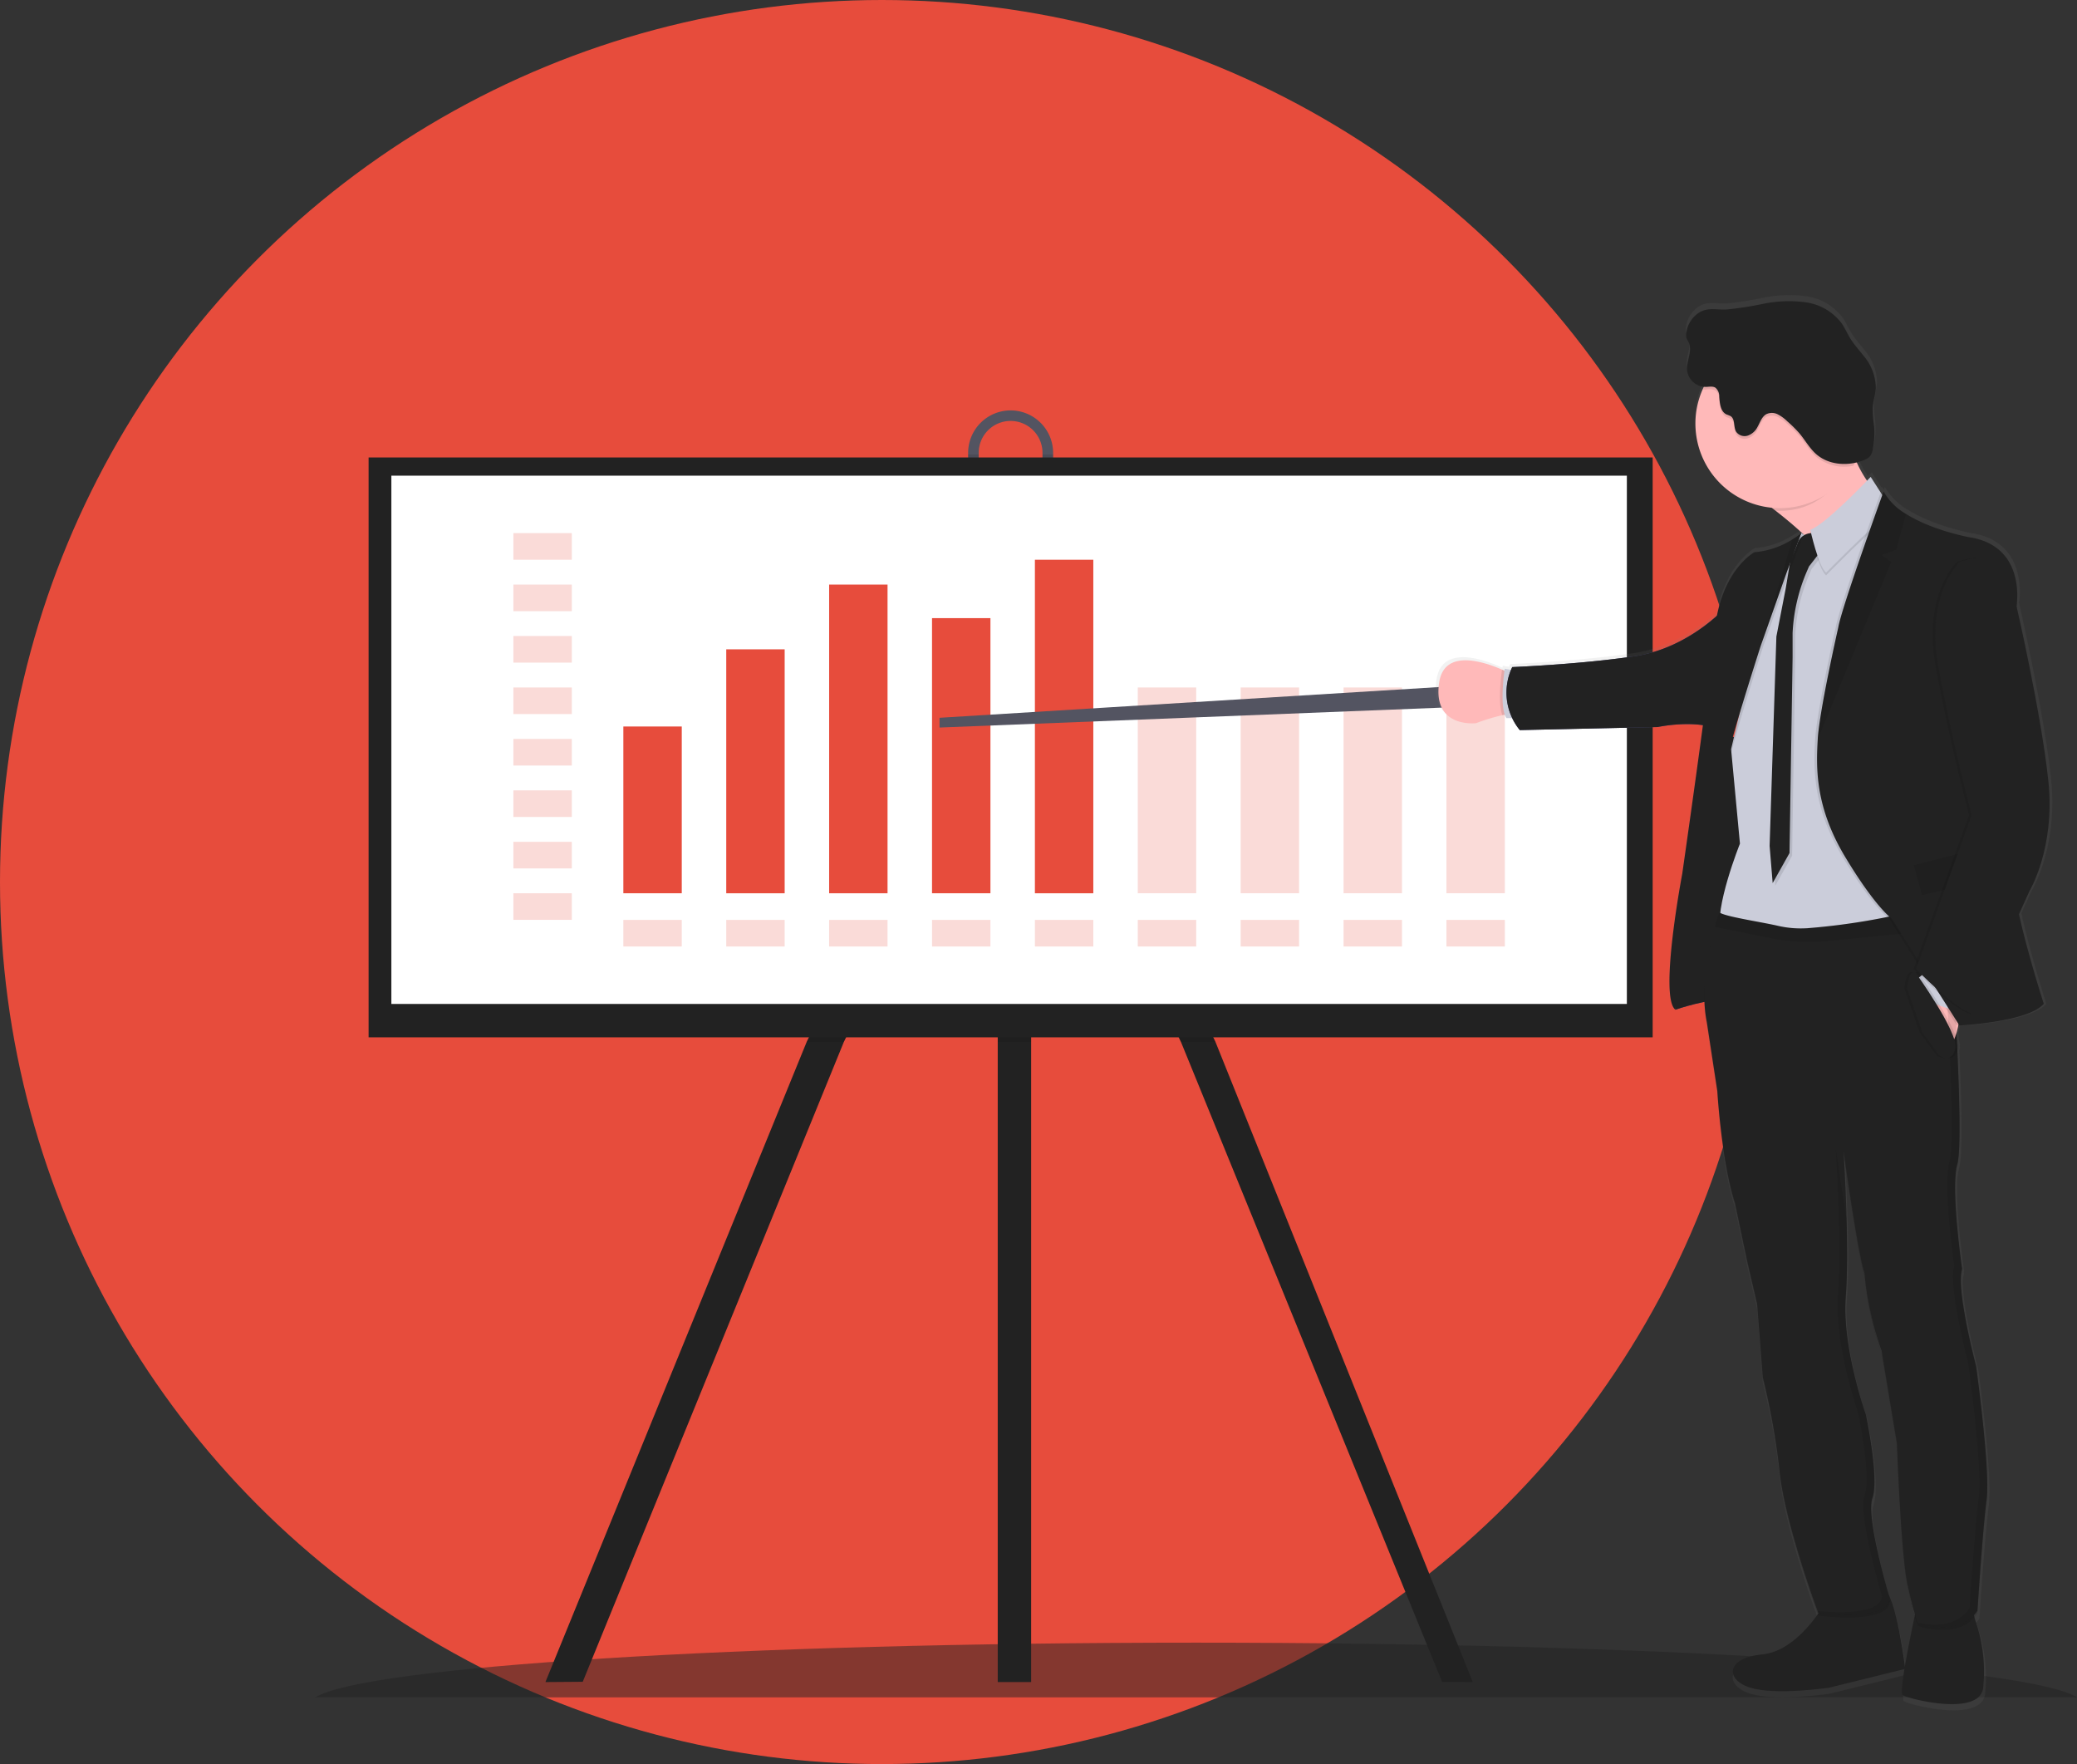 <svg xmlns="http://www.w3.org/2000/svg" xmlns:xlink="http://www.w3.org/1999/xlink" width="427.766" height="363.273" viewBox="0 0 427.766 363.273"><rect x="0" y="0" width="427.766" height="363.273" fill="#333333" stroke="none"/><defs><style>.a{fill:#e74c3c;}.b,.c{fill:#222;}.b{opacity:0.5;}.d{fill:#535461;}.e,.m{opacity:0.1;}.e{isolation:isolate;}.f{fill:#fff;}.g{opacity:0.2;}.h{fill:url(#a);}.i{fill:#ffb9b9;}.j{fill:#cbcdda;}.k{fill:#4c4c78;}.l{fill:none;stroke:blue;stroke-miterlimit:10;stroke-width:0.959px;}</style><linearGradient id="a" x1="-2.245" y1="-6.348" x2="-2.245" y2="-5.348" gradientUnits="objectBoundingBox"><stop offset="0" stop-color="gray" stop-opacity="0.251"/><stop offset="0.54" stop-color="gray" stop-opacity="0.122"/><stop offset="1" stop-color="gray" stop-opacity="0.102"/></linearGradient></defs><circle class="a" cx="181.636" cy="181.636" r="181.636" transform="translate(0)"/><g transform="translate(64.952 60.743)"><path class="b" d="M-1799.307,776.826c-10.044-6.334-87.424-11.261-181.407-11.261s-171.362,4.928-181.407,11.261Z" transform="translate(2162.121 -488.038)"/><path class="c" d="M-1958.27,318.3l-.466.962-3.021,6.208-31.693,65.076-53.778,131.77-7.687.059,53.808-131.829,36.667-75.3,2.683,1.326,3.021,1.5Z" transform="translate(2102.293 -236.729)"/><path class="c" d="M-1743.06,522.371l-6.327-.059-53.782-131.77-30.858-63.368-3.852-7.916-.47-.962.47-.233,3.852-1.907,1.852-.915,36.116,75.3Z" transform="translate(1981.436 -236.729)"/><rect class="c" width="6.877" height="224.83" transform="translate(140.536 60.811)"/><path class="d" d="M-1849.171,191.377a8.758,8.758,0,0,0-8.75,8.75v3.127a8.754,8.754,0,0,0,8.56,8.945,8.755,8.755,0,0,0,8.945-8.56c0-.129,0-.257,0-.385v-3.127A8.763,8.763,0,0,0-1849.171,191.377Zm6.564,11.865a6.568,6.568,0,0,1-6.568,6.569,6.568,6.568,0,0,1-6.568-6.569v-3.127a6.568,6.568,0,0,1,6.568-6.568,6.568,6.568,0,0,1,6.568,6.568h0Z" transform="translate(1992.36 -167.606)"/><path class="e" d="M-1848.969,368.19h-7.11l-30.858-63.368V368.19h-6.873V303.115L-1925.5,368.19h-7.657l36.667-75.3,2.682,1.326V275.19h6.873v18.615l1.852-.915Z" transform="translate(2034.347 -214.378)"/><path class="e" d="M-1840.417,211.886V214.7a8.755,8.755,0,0,1-8.56,8.945,8.754,8.754,0,0,1-8.945-8.56c0-.129,0-.257,0-.385v-2.814h2.186V214.7a6.568,6.568,0,0,0,6.568,6.568,6.568,6.568,0,0,0,6.568-6.568v-2.814Z" transform="translate(1992.36 -179.051)"/><rect class="c" width="264.459" height="119.413" transform="translate(10.961 33.462)"/><rect class="f" width="254.454" height="108.786" transform="translate(15.652 37.212)"/><g class="g" transform="translate(40.781 49.039)"><rect class="a" width="12.03" height="5.479"/></g><g class="g" transform="translate(40.781 59.637)"><rect class="a" width="12.03" height="5.479"/></g><g class="g" transform="translate(40.781 70.231)"><rect class="a" width="12.03" height="5.479"/></g><g class="g" transform="translate(40.781 80.825)"><rect class="a" width="12.03" height="5.479"/></g><g class="g" transform="translate(40.781 91.423)"><rect class="a" width="12.03" height="5.479"/></g><g class="g" transform="translate(40.781 102.017)"><rect class="a" width="12.03" height="5.479"/></g><g class="g" transform="translate(40.781 112.611)"><rect class="a" width="12.03" height="5.479"/></g><g class="g" transform="translate(40.781 123.204)"><rect class="a" width="12.03" height="5.479"/></g><g class="g" transform="translate(63.43 128.688)"><rect class="a" width="12.03" height="5.479"/></g><g class="g" transform="translate(84.622 128.688)"><rect class="a" width="12.03" height="5.479"/></g><g class="g" transform="translate(105.81 128.688)"><rect class="a" width="12.03" height="5.479"/></g><g class="g" transform="translate(127.001 128.688)"><rect class="a" width="12.03" height="5.479"/></g><g class="g" transform="translate(148.189 128.688)"><rect class="a" width="12.03" height="5.479"/></g><g class="g" transform="translate(169.381 128.688)"><rect class="a" width="12.03" height="5.479"/></g><g class="g" transform="translate(190.568 128.688)"><rect class="a" width="12.03" height="5.479"/></g><g class="g" transform="translate(211.76 128.688)"><rect class="a" width="12.03" height="5.479"/></g><g class="g" transform="translate(232.948 128.688)"><rect class="a" width="12.03" height="5.479"/></g><rect class="a" width="12.03" height="34.341" transform="translate(63.43 88.864)"/><rect class="a" width="12.03" height="50.236" transform="translate(84.622 72.973)"/><rect class="a" width="12.03" height="63.571" transform="translate(105.81 59.637)"/><rect class="a" width="12.03" height="56.656" transform="translate(127.001 66.549)"/><rect class="a" width="12.03" height="68.686" transform="translate(148.189 54.523)"/><g class="g" transform="translate(169.381 80.825)"><rect class="a" width="12.03" height="42.379"/></g><g class="g" transform="translate(190.568 80.825)"><rect class="a" width="12.03" height="42.379"/></g><g class="g" transform="translate(211.76 80.825)"><rect class="a" width="12.03" height="42.379"/></g><g class="g" transform="translate(232.948 80.825)"><rect class="a" width="12.03" height="42.379"/></g><path class="d" d="M-1768.224,320.265l-103.014,6.339v2.009l105.209-4.174Z" transform="translate(1999.79 -239.533)"/><path class="h" d="M-1517.2,260.17s5.39-8.865,3.958-22.772-6.615-36.417-6.615-36.417,2.25-12.611-9.954-14.382c0,0-7.585-1.411-13.009-4.822a12.473,12.473,0,0,1-4.661-4.661s-.072.207-.212.589a6.682,6.682,0,0,1-.331-.589s-.03.076-.076.212l-2.072-3.229s-.284.3-.763.8a21.566,21.566,0,0,1-2.119-3.813,11.051,11.051,0,0,0,1.513-.483,2.967,2.967,0,0,0,1.233-.788,3.127,3.127,0,0,0,.56-1.394,16.938,16.938,0,0,0,.28-4.9,24.109,24.109,0,0,1-.284-3.835c.093-1.378.58-2.708.648-4.089a10.452,10.452,0,0,0-2.581-6.674c-.89-1.149-1.89-2.216-2.661-3.445-.67-1.068-1.157-2.245-1.877-3.284a11.339,11.339,0,0,0-7.42-4.343,26.4,26.4,0,0,0-8.784.288,73.081,73.081,0,0,1-7.628,1.187c-2.22.127-4.03-.623-6.064.848a5.863,5.863,0,0,0-2.364,4.237,2.241,2.241,0,0,0,.064.848,6.078,6.078,0,0,0,.423.826c.9,1.78-.47,3.894-.292,5.881a3.928,3.928,0,0,0,3.474,3.424c-.08.169-.169.335-.246.509a17.577,17.577,0,0,0,8.958,23.187,17.585,17.585,0,0,0,5.394,1.42l.788.606c1.78,1.377,3.78,3.025,5.708,4.818l-.038.03-.313-.178a16.934,16.934,0,0,1-1.848,1.271,17.274,17.274,0,0,1-7.9,2.674s-5.8,3.072-7.793,13.2c-2.865,2.568-9,7.2-17.1,8.411-11.386,1.7-25.425,2.25-25.425,2.25s-.114.2-.275.576l-1.3-.237a2.323,2.323,0,0,1-.055.424l-.508-.229c-4.021-1.758-12.056-4.322-13.073,2.742-1.364,9.475,7.67,8.386,7.67,8.386a42.083,42.083,0,0,1,5.479-1.665l.5-.1a2.8,2.8,0,0,0,.356.7h1.229a14.532,14.532,0,0,0,1.538,2.5l28.637-.627a30.065,30.065,0,0,1,9.411-.39c-1.97,14.73-4.3,30.883-4.3,30.883s-4.873,25.582-1.462,28.256a51.9,51.9,0,0,1,6.043-1.619,27.529,27.529,0,0,0,.5,4.708l2.182,14.285s.848,14.594,3.683,23.306l2.5,11.908,2.094,9,1.178,15.277a145.054,145.054,0,0,1,3.5,19.679c1.106,10.263,7.111,26.849,7.911,29.031-2.051,2.9-6.263,7.827-11.547,8.335-7.542.729-7.725,5.275-2.453,6.911s16.365,0,16.365,0l15.645-3.869c-.47,2.886-.716,5.166-.373,5.412,1,.729,16.183,4.661,16.73-1.636q.064-.78.114-1.513a32.033,32.033,0,0,0-1.589-11.908c-.123-.377-.233-.758-.331-1.14a7.048,7.048,0,0,0,.619-.8s1.093-17,1.911-23.094c.064-.487.106-1.081.127-1.75.377-7.305-2.288-26.522-2.288-26.522s-3.293-12.5-3.17-18.247a5.475,5.475,0,0,1,.242-1.407,1.56,1.56,0,0,0-.042-.3.812.812,0,0,1,.064-.242s-1.67-11.441-1.437-18.247a14.1,14.1,0,0,1,.424-3.008,19.8,19.8,0,0,0,.4-3.928c.212-4.661-.034-12.712-.373-20.264.038-.127.076-.254.106-.4a3.944,3.944,0,0,0-.208-1.78c-.026-.487-.047-.97-.072-1.45.14-.479.254-.987.356-1.513h.221v.03s14.246-.682,17.522-4.5c0,0-3.309-10.285-5.144-18.645Zm-61.393-31.989-.224-.081c.36-1.271.788-2.75,1.271-4.3C-1577.958,225.477-1578.314,227-1578.594,228.181Zm14.458-42.159.064.059-.068-.038Zm17.8,220.571c-.767-2.64-3.814-13.4-3.716-18.535a5.223,5.223,0,0,1,.233-1.314,9.815,9.815,0,0,0,.424-2.869c.305-5.356-1.746-14.954-1.746-14.954s-4.589-12.946-4.238-23.226c0-.259.03-.517.047-.776.076-.974.135-2.03.178-3.144v-.021c.174-3.97.136-8.75.021-13.208l-.025-.165c-.157-5.9-.45-11.217-.572-13.319.424,3.038,3.136,21.951,4.305,25.044a63.516,63.516,0,0,0,3.547,16.1l3.187,19.179s.818,22.823,2.178,29.277c.61,2.873,1.127,4.81,1.513,6.072-.551,2.573-1.441,6.882-2.038,10.45-.352-2.327-1.589-11.192-3.293-14.594Z" transform="translate(1870.731 -137.588)"/><path class="c" d="M-1482.7,743.715s-5.318,9.64-12.8,10.36-7.657,5.225-2.432,6.848,16.221,0,16.221,0l15.678-3.873s-1.894-15.5-4.415-16.311S-1482.7,743.715-1482.7,743.715Z" transform="translate(1793.468 -474.121)"/><path class="c" d="M-1419.629,746.6s-3.966,17.84-2.966,18.564,16.039,4.594,16.581-1.623q.064-.784.115-1.5a31.81,31.81,0,0,0-1.576-11.8,9.445,9.445,0,0,1-.61-3.64C-1407.836,744.081-1419.629,746.6-1419.629,746.6Z" transform="translate(1749.51 -476.831)"/><path class="i" d="M-1464.7,209.6s-12.166,29.883-10,20.285c1.432-6.356-7.827-14.8-14.23-19.763-3.259-2.543-5.776-4.157-5.776-4.157s22.84-26.629,21.221-15.14a17.3,17.3,0,0,0,1.246,9.271A24.3,24.3,0,0,0-1464.7,209.6Z" transform="translate(1789.662 -165.691)"/><path class="i" d="M-1622.8,318.951a6.966,6.966,0,0,0-2.784.174,41.829,41.829,0,0,0-5.428,1.648s-8.954,1.081-7.6-8.31c1-7,8.967-4.458,12.954-2.721,1.356.6,2.254,1.1,2.254,1.1Z" transform="translate(1870.05 -232.592)"/><path class="e" d="M-1606.794,321.371a6.965,6.965,0,0,0-2.783.174c-.975-2.458-.233-8.285-.077-9.382,1.356.6,2.254,1.1,2.254,1.1Z" transform="translate(1854.044 -235.012)"/><path class="j" d="M-1606.081,312.174l-2.344-.423s-1.2,8.051.369,10.17h2.695Z" transform="translate(1853.369 -234.782)"/><path class="k" d="M-1514.6,343.919s-7.161-4.284-8.018,1.123-1.983,14.645-1.983,14.645l-1.983,11.759-2.568,23.561.36,4.008s7.627-2.568,9.416-1.665,3.246-9.912,3.246-9.912l2.966-11.174.45-23.7Z" transform="translate(1808.883 -251.835)"/><path class="c" d="M-1514.6,343.919s-7.161-4.284-8.018,1.123-1.983,14.645-1.983,14.645l-1.983,11.759-2.568,23.561.36,4.008s7.627-2.568,9.416-1.665,3.246-9.912,3.246-9.912l2.966-11.174.45-23.7Z" transform="translate(1808.883 -251.835)"/><path class="k" d="M-1561.923,283.148s-7.433,8.382-18.717,10.068-25.209,2.233-25.209,2.233a12.215,12.215,0,0,0,1.555,12.975l28.391-.627s6.284-1.364,11.153,0Z" transform="translate(1852.348 -218.82)"/><path class="c" d="M-1561.923,283.148s-7.433,8.382-18.717,10.068-25.209,2.233-25.209,2.233a12.215,12.215,0,0,0,1.555,12.975l28.391-.627s6.284-1.364,11.153,0Z" transform="translate(1852.348 -218.82)"/><path class="l" d="M-1644.566,360.987" transform="translate(1873.293 -262.259)"/><path class="e" d="M-1473.443,199.835c-2.771,5.933-7.589,10.306-14.577,10.306-.309,0-.61,0-.911-.021-3.259-2.543-5.776-4.157-5.776-4.157s22.84-26.629,21.221-15.14C-1473.986,194.339-1474.558,197.2-1473.443,199.835Z" transform="translate(1789.662 -165.691)"/><path class="i" d="M-1484.161,175.539a17.412,17.412,0,0,1-17.425,17.4,17.412,17.412,0,0,1-17.4-17.424,17.412,17.412,0,0,1,17.416-17.4,17.374,17.374,0,0,1,17.408,17.34Z" transform="translate(1803.211 -149.043)"/><path class="j" d="M-1467.247,325.933s-38.833,3.428-40.257-1.53,3.962-18.382,3.962-18.382l-1.755-18.743-.063-.716s4.864-20.277,4.687-21.895c-.17-1.458,7.831-18.472,9.475-21.951.195-.4.3-.623.3-.623l.31.178.135.08,1.9,1.11,7.513-1.78,9.056-4.742.847,51.872Z" transform="translate(1796.938 -193.033)"/><path class="e" d="M-1473.729,249.908a3.094,3.094,0,0,0-3.7,1.937,27.484,27.484,0,0,1-1.441,3.335l-1.034,6.17-1.894,9.746-1.4,43.117.632,7.657,3.471-6.17.631-40.3v-5.013a36.29,36.29,0,0,1,2.89-12.585l.483-1.132,3.017-3.877Z" transform="translate(1783.236 -200.22)"/><path class="c" d="M-1474.947,248.68a3.092,3.092,0,0,0-3.695,1.936,27.391,27.391,0,0,1-1.445,3.335l-1.034,6.174-1.894,9.746-1.394,43.116.631,7.661,3.47-6.191.632-40.278v-5.026a36.492,36.492,0,0,1,2.89-12.585l.487-1.131,3.017-3.873Z" transform="translate(1783.916 -199.535)"/><path class="e" d="M-1453.016,223.613s-9.191,9.746-12.437,10.9c0,0,1.623,7.391,3.246,8.831,0,0,9.645-9.835,11.352-10.632l1.432-3.5Z" transform="translate(1773.337 -185.596)"/><path class="j" d="M-1453.016,222.357s-9.191,9.747-12.437,10.9c0,0,1.623,7.391,3.246,8.831,0,0,9.645-9.835,11.352-10.632l1.432-3.5Z" transform="translate(1773.337 -184.895)"/><path class="e" d="M-1487.353,248.6l-.094.254-2.945,7.894-5.267,14.9s-.047.152-.14.424c-.873,2.712-5.564,17.429-6.488,21.7l-.063-.716s4.864-20.277,4.687-21.9c-.17-1.458,7.831-18.471,9.475-21.951.263-.178.466-.33.606-.445Z" transform="translate(1793.927 -199.54)"/><path class="c" d="M-1503.929,248.591l-3.043,8.153-5.267,14.9s-.047.152-.14.424c-.924,2.89-6.191,19.386-6.615,22.4-.479,3.314-7.1,21.226-7.1,21.226l-3.784,31.014c-3.39-2.631,1.423-27.968,1.423-27.968s5.407-37.574,6.687-50.075,8.182-16.153,8.182-16.153a17.262,17.262,0,0,0,7.827-2.649A16.594,16.594,0,0,0-1503.929,248.591Z" transform="translate(1809.966 -199.535)"/><path class="e" d="M-1456.7,544.765c-.809,6.038-1.89,22.882-1.89,22.882-3.784,5.674-12.166,2.611-12.166,2.611s-.9-1.695-2.25-8.11-2.161-29.015-2.161-29.015l-3.157-18.984a62.746,62.746,0,0,1-3.513-15.95c-1.271-3.335-4.327-25.23-4.327-25.23s1.271,19.641.453,30.006,4.14,24.311,4.14,24.311,2.8,13.068,1.352,17.124,3.606,20.81,3.606,20.81c-.424,4.869-14.772,2.886-14.772,2.886s-6.75-18.115-7.932-29.018a144.178,144.178,0,0,0-3.471-19.493l-1.17-15.141-2.076-8.95-2.475-11.8c-2.8-8.649-3.649-23.111-3.649-23.111l-2.165-14.191c-1.416-7.018.423-15.255,1.644-19.565.53-1.869.953-3.009.953-3.009,1.242.882,8.352,1.915,12.03,2.755a21.105,21.105,0,0,0,6.144.491,136.938,136.938,0,0,0,27.455-5.034c.606-.182.928-.288.928-.288l.191,1.623.449,3.865.8,6.861s2.432,36.582.992,41.528.992,21.611.992,21.611c-1.352,3.954,2.881,20.022,2.881,20.022S-1455.885,538.727-1456.7,544.765Z" transform="translate(1800.894 -296.168)"/><path class="c" d="M-1456.7,543.593c-.809,6.039-1.89,22.883-1.89,22.883-3.784,5.678-12.166,2.61-12.166,2.61s-.9-1.695-2.25-8.106-2.161-29.018-2.161-29.018l-3.157-19.01a63.878,63.878,0,0,1-3.513-15.971c-1.271-3.335-4.327-25.23-4.327-25.23s1.271,19.641.453,30.006,4.14,24.327,4.14,24.327,2.8,13.068,1.352,17.124,3.606,20.815,3.606,20.815c-.424,4.865-14.772,2.881-14.772,2.881s-6.75-18.094-7.932-29a144.173,144.173,0,0,0-3.471-19.492l-1.17-15.136-2.076-8.92-2.475-11.8c-2.8-8.653-3.649-23.116-3.649-23.116l-2.165-14.191c-1.416-7.018.423-15.255,1.644-19.565.53-1.865.953-3,.953-3,1.242.881,8.352,1.911,12.03,2.75a20.935,20.935,0,0,0,6.144.492,136.938,136.938,0,0,0,27.455-5.034l.928-.284.191,1.619.449,3.869.8,6.861s2.432,36.578.992,41.528.992,21.611.992,21.611c-1.352,3.95,2.881,20.019,2.881,20.019S-1455.885,537.546-1456.7,543.593Z" transform="translate(1800.894 -295.526)"/><path class="e" d="M-1482.251,175.556a17.374,17.374,0,0,1-2.305,8.678,9.111,9.111,0,0,1-7.628-1.843c-1.39-1.225-2.288-2.9-3.483-4.318a26.213,26.213,0,0,0-2.488-2.454,7.88,7.88,0,0,0-1.962-1.428,2.664,2.664,0,0,0-2.352-.026c-.958.534-1.271,1.725-1.826,2.674a3.572,3.572,0,0,1-2,1.742,2.119,2.119,0,0,1-2.386-.809c-.589-1.013-.157-2.593-1.144-3.212a6.29,6.29,0,0,0-.805-.331c-1.271-.576-1.42-2.284-1.53-3.683a2.3,2.3,0,0,0-.78-1.831,3.6,3.6,0,0,0-2.022-.169,2.626,2.626,0,0,1-.606-.047,17.412,17.412,0,0,1,22.977-8.856,17.412,17.412,0,0,1,10.351,15.911Z" transform="translate(1801.301 -149.06)"/><path class="c" d="M-1520.956,143.038a5.814,5.814,0,0,0-2.343,4.212,2.162,2.162,0,0,0,.064.826,5.543,5.543,0,0,0,.424.822c.889,1.767-.471,3.86-.3,5.831a3.878,3.878,0,0,0,3.814,3.39c.686,0,1.441-.2,2.021.169a2.29,2.29,0,0,1,.78,1.831c.11,1.4.25,3.106,1.526,3.683a7.084,7.084,0,0,1,.805.331c.991.619.559,2.2,1.148,3.212a2.119,2.119,0,0,0,2.386.809,3.558,3.558,0,0,0,1.991-1.737c.547-.954.873-2.119,1.83-2.674a2.653,2.653,0,0,1,2.352.021,7.932,7.932,0,0,1,1.962,1.432,25.7,25.7,0,0,1,2.487,2.454c1.2,1.416,2.094,3.089,3.483,4.314,2.618,2.3,6.627,2.542,9.857,1.216a2.994,2.994,0,0,0,1.224-.78,3.113,3.113,0,0,0,.555-1.386,16.811,16.811,0,0,0,.28-4.852,24.082,24.082,0,0,1-.284-3.814c.089-1.365.576-2.683.644-4.047a10.426,10.426,0,0,0-2.543-6.619c-.881-1.14-1.873-2.2-2.636-3.416-.665-1.059-1.148-2.225-1.86-3.25a11.206,11.206,0,0,0-7.356-4.31,26.154,26.154,0,0,0-8.7.288,70.73,70.73,0,0,1-7.576,1.174C-1517.147,142.326-1518.939,141.576-1520.956,143.038Z" transform="translate(1805.627 -139.188)"/><path class="e" d="M-1480.3,248.591l-3.043,8.153-5.267,14.9s-.047.152-.14.424v.021l6.628-22.23A16.619,16.619,0,0,0-1480.3,248.591Z" transform="translate(1786.34 -199.535)"/><path class="i" d="M-1407.1,454.824s.314,9.865-2.343,12.344l-7.072-13.335,5.933-2.885Z" transform="translate(1746.025 -312.462)"/><path class="e" d="M-1416.81,334.663c-3.246,3.784-17.374,4.462-17.374,4.462l-13.984-22.035s-3.309-2.3-9.526-12.641-6.013-18.31-5.665-24.26,4.237-23.047,4.237-23.047c.606-3.848,9.323-27.968,9.323-27.968a12.388,12.388,0,0,0,4.61,4.611c5.382,3.39,12.9,4.78,12.9,4.78,12.1,1.758,9.869,14.259,9.869,14.259s.136,48.592-.61,54.405S-1416.81,334.663-1416.81,334.663Z" transform="translate(1772.248 -188.699)"/><path class="j" d="M-1406.059,456.714l-.407,3.606-4.911-1.8-3.6-5.454,2.7-2.119Z" transform="translate(1745.169 -312.462)"/><path class="e" d="M-1459.234,426.154l-2.568.262-24.76,2.475a40.1,40.1,0,0,1-11.907-.585l-11.484-2.3c.53-1.865.953-3,.953-3,1.242.881,8.352,1.911,12.031,2.75a20.952,20.952,0,0,0,6.144.491,136.934,136.934,0,0,0,27.455-5.034l1.119,1.335Z" transform="translate(1798.171 -295.869)"/><g class="m" transform="translate(289.167 125.069)"><path d="M-1507.543,425.4a2.377,2.377,0,0,1-.237-.136.131.131,0,0,1-.025.064Z" transform="translate(1507.805 -423.201)"/><path d="M-1403.215,516.095s-4.238-16.069-2.881-20.018c0,0-2.433-16.654-.988-21.611s-1-41.528-1-41.528l-.8-6.86-.449-3.869-.186-1.618-.932.284-.576.169.072.628.449,3.864.8,6.861s2.432,36.582,1,41.528.987,21.612.987,21.612c-1.352,3.954,2.881,20.018,2.881,20.018s2.966,21.45,2.166,27.484-1.894,22.883-1.894,22.883c-2.763,4.148-7.979,3.632-10.594,3.051l.046.1s8.382,3.068,12.166-2.61c0,0,1.081-16.853,1.894-22.883S-1403.215,516.095-1403.215,516.095Z" transform="translate(1456.104 -420.59)"/><path d="M-1450.741,607.2c1.441-4.055-1.351-17.124-1.351-17.124s-4.954-13.984-4.144-24.328c.339-4.318.318-10.242.174-15.679-1.148-7.013-2.25-14.831-2.25-14.831s1.271,19.641.458,30,4.14,24.332,4.14,24.332,2.8,13.064,1.352,17.119,3.6,20.794,3.6,20.794c-.36,3.9-9.619,3.39-13.293,3.051l.14.373s14.327,1.983,14.776-2.882C-1447.134,628.016-1452.181,611.256-1450.741,607.2Z" transform="translate(1482.276 -484.571)"/></g><path class="c" d="M-1415.6,334.663c-3.242,3.784-17.374,4.462-17.374,4.462l-13.984-22.035s-3.31-2.3-9.53-12.641-6.009-18.31-5.666-24.26,4.237-23.047,4.237-23.047c.606-3.848,9.323-27.968,9.323-27.968a12.326,12.326,0,0,0,4.61,4.611c5.382,3.39,12.895,4.78,12.895,4.78,12.1,1.758,9.865,14.259,9.865,14.259s.135,48.592-.61,54.405S-1415.6,334.663-1415.6,334.663Z" transform="translate(1771.572 -188.699)"/><path class="e" d="M-1445.818,241.117l-3.043,1.131,2.026,1.419-15.128,36.494c.352-5.933,4.238-23.048,4.238-23.048.606-3.848,9.323-27.968,9.323-27.968a12.327,12.327,0,0,0,4.61,4.61Z" transform="translate(1771.389 -188.683)"/><path class="e" d="M-1417.175,398.3l15.476-3.987,2.03,6.284-15.814,3.856Z" transform="translate(1746.395 -280.859)"/><path class="e" d="M-1408.413,260.909s-7.03,6.615-4.377,21.357,6.894,30.747,6.894,30.747l-11.441,31.7s7.975,8.314,11.895,9.323l11.42-25.345s5.339-8.784,3.92-22.569-6.555-36.091-6.555-36.091S-1396.655,256.451-1408.413,260.909Z" transform="translate(1746.486 -205.908)"/><path class="c" d="M-1407.217,260.909s-7.034,6.615-4.39,21.357,6.89,30.747,6.89,30.747l-11.441,31.7s7.975,8.314,11.894,9.323l11.442-25.345s5.339-8.784,3.92-22.569-6.556-36.091-6.556-36.091S-1395.458,256.451-1407.217,260.909Z" transform="translate(1745.827 -205.908)"/><path class="e" d="M-1417.457,453.122s8.92,12.348,8.246,15.637-3.288,1.53-3.288,1.53l-3.513-4.818-3.157-9.013S-1418.86,452.566-1417.457,453.122Z" transform="translate(1747.508 -313.645)"/><path class="e" d="M-1419.9,453.122s8.9,12.348,8.247,15.637-3.288,1.53-3.288,1.53l-3.517-4.818-3.153-9.013S-1421.3,452.566-1419.9,453.122Z" transform="translate(1748.872 -313.645)"/><path class="c" d="M-1418.675,453.122s8.9,12.348,8.242,15.637-3.288,1.53-3.288,1.53l-3.513-4.818-3.153-9.013S-1420.082,452.566-1418.675,453.122Z" transform="translate(1748.187 -313.645)"/></g></svg>